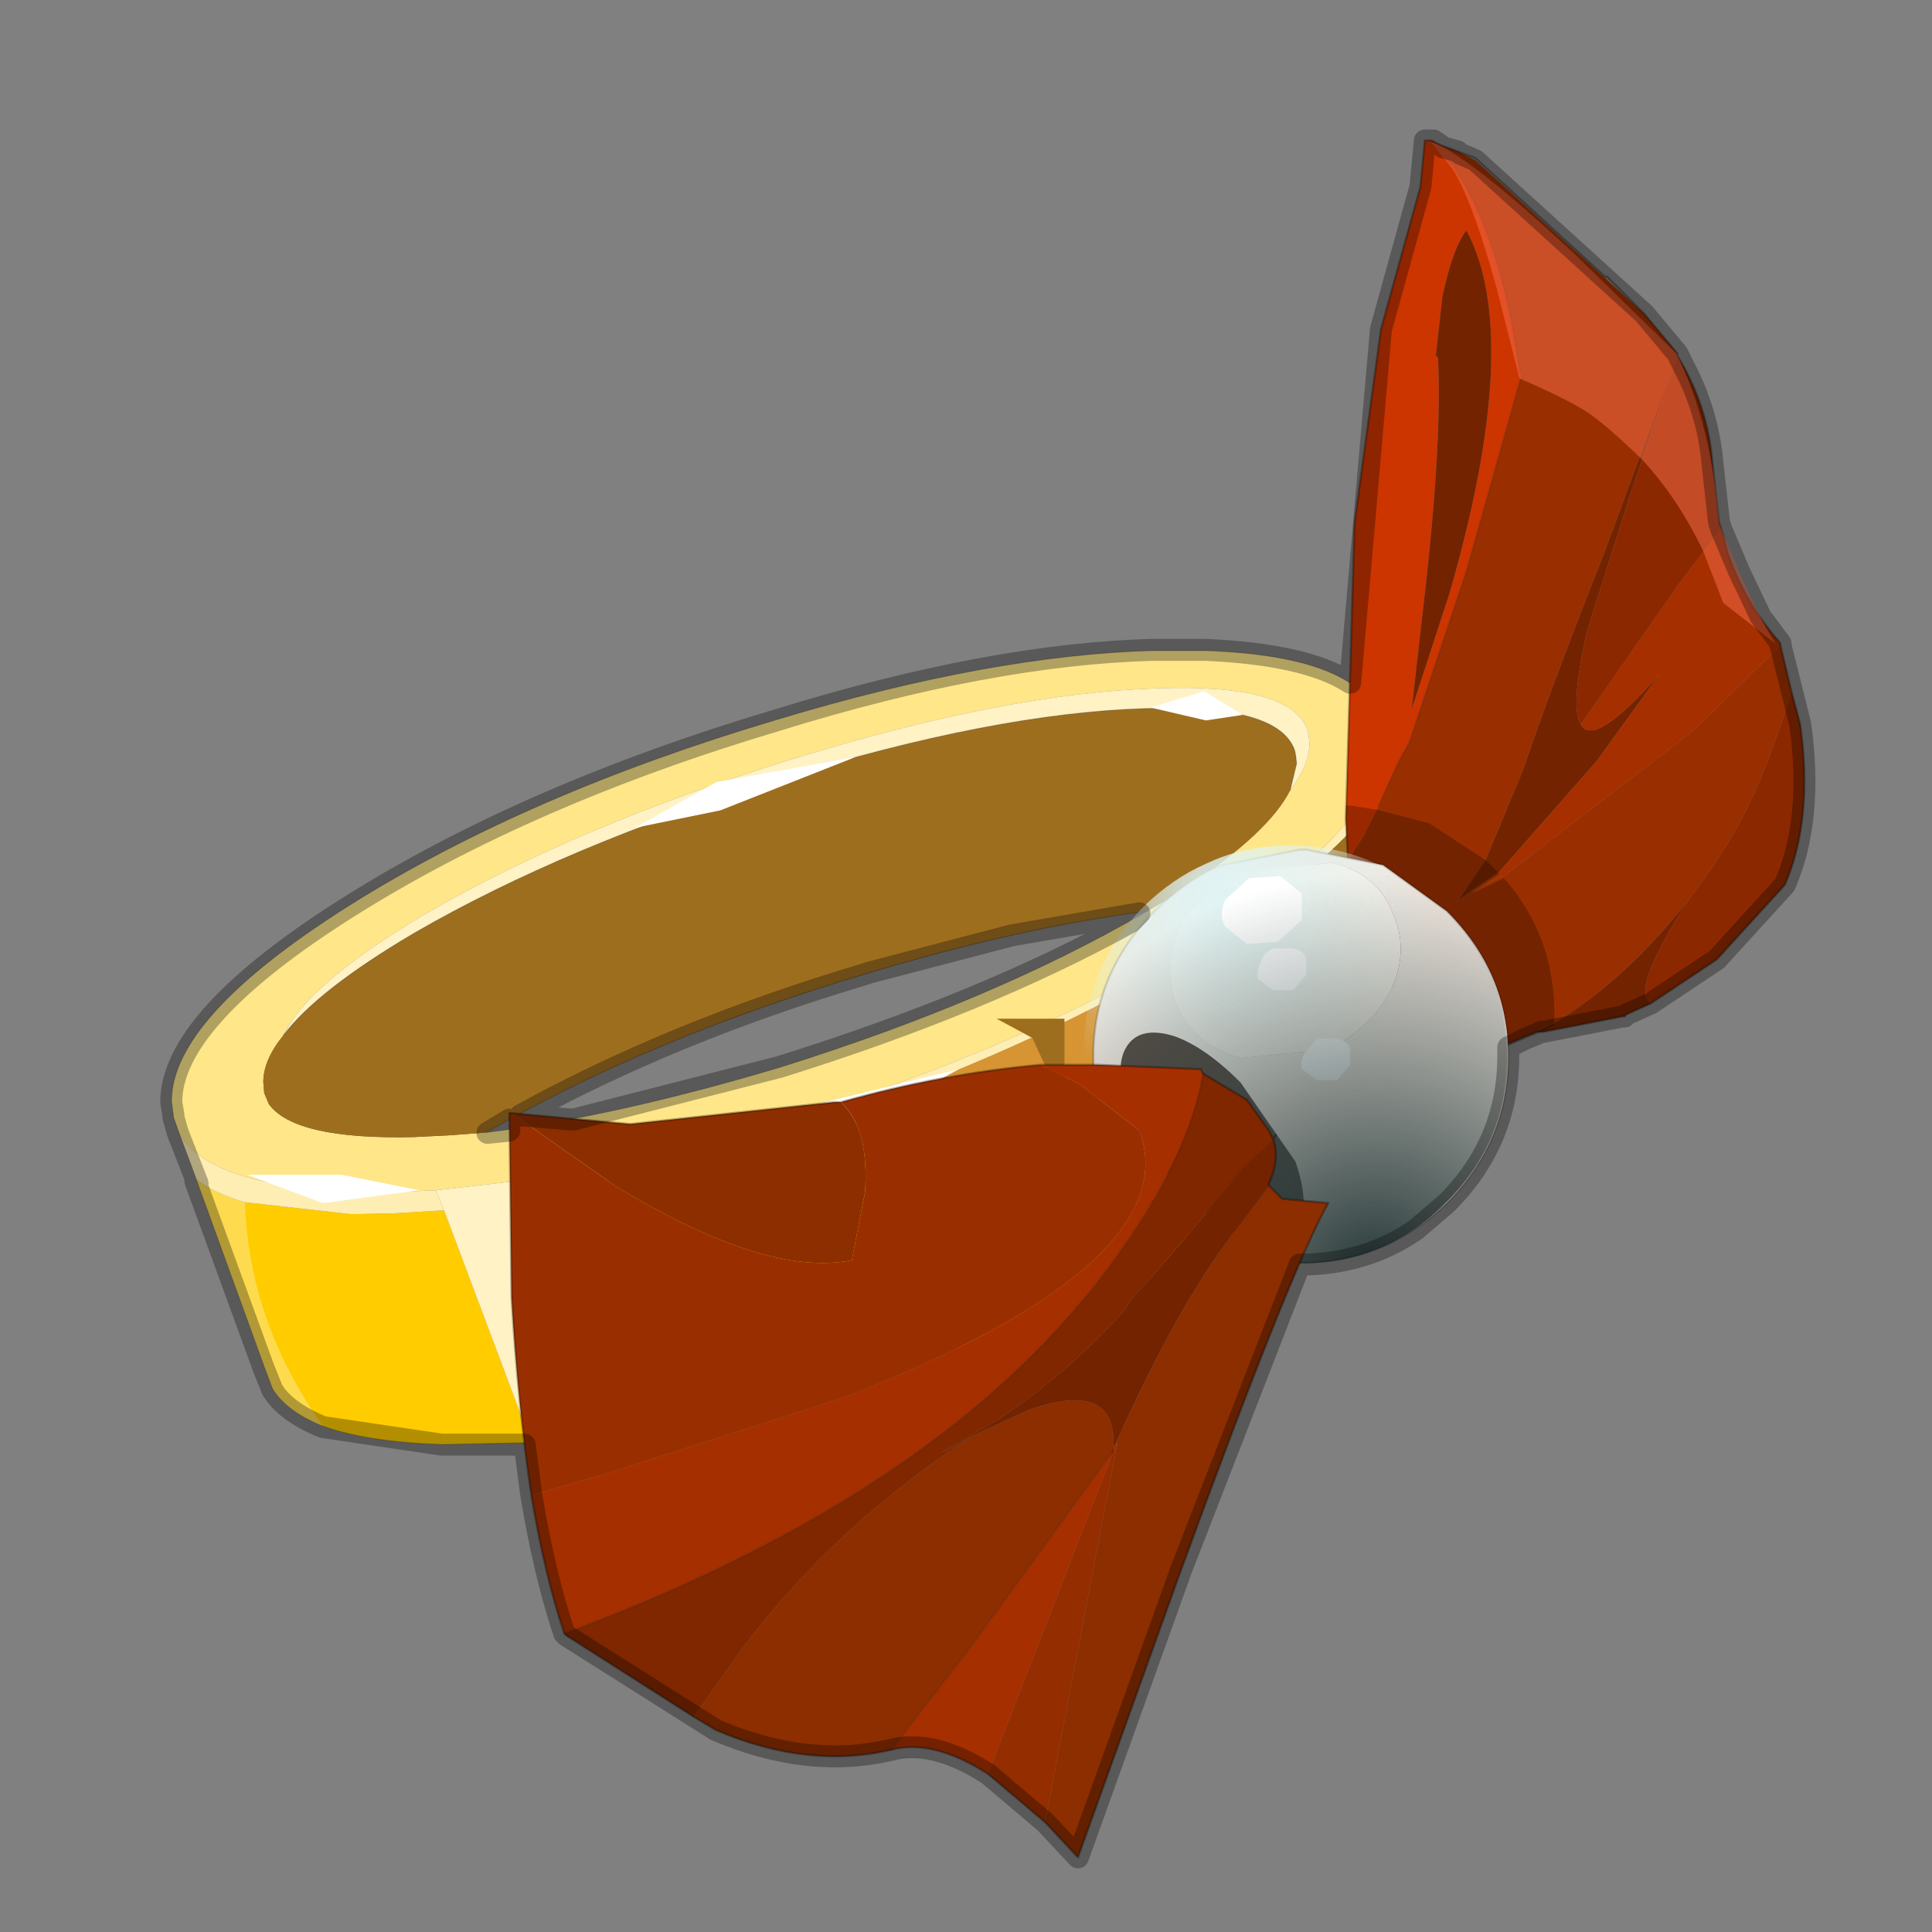 <?xml version="1.0" encoding="UTF-8" standalone="no"?>
<svg xmlns:xlink="http://www.w3.org/1999/xlink" height="440.0px" width="440.0px" xmlns="http://www.w3.org/2000/svg">
  <rect width="100%" height="100%" fill="#808080" stroke="none"/>
  <g transform="matrix(10.0, 0.0, 0.0, 10.0, 0.0, 0.0)">
    <use height="44.0" transform="matrix(1.0, 0.0, 0.0, 1.0, 0.0, 0.0)" width="44.0" xlink:href="#shape0"/>
    <use height="23.35" transform="matrix(0.418, 0.0, 0.0, 0.418, 5.88, 16.179)" width="56.3" xlink:href="#sprite0"/>
    <use height="43.35" transform="matrix(0.418, 0.0, 0.0, 0.418, 3.907, 14.798)" width="71.0" xlink:href="#sprite1"/>
    <use height="21.0" transform="matrix(1.0, 0.0, 0.0, 1.0, 30.65, 3.2)" width="10.45" xlink:href="#shape5"/>
    <use height="41.15" transform="matrix(0.278, 0.0, 0.0, 0.278, 32.575, 3.224)" width="28.3" xlink:href="#sprite3"/>
    <use height="10.4" transform="matrix(1.0, 0.0, 0.0, 1.0, 24.9, 18.35)" width="10.5" xlink:href="#shape7"/>
    <use height="20.35" transform="matrix(0.418, 0.0, 0.0, 0.418, 24.677, 19.256)" width="20.25" xlink:href="#sprite4"/>
    <use height="8.4" transform="matrix(1.0, 0.0, 0.0, 1.0, 25.5, 19.9)" width="5.3" xlink:href="#shape9"/>
    <use height="22.55" transform="matrix(0.418, 0.0, 0.0, 0.418, 24.896, 19.346)" width="22.55" xlink:href="#sprite5"/>
    <use height="39.6" transform="matrix(1.0, 0.0, 0.0, 1.0, 3.65, 2.95)" width="37.7" xlink:href="#shape11"/>
  </g>
  <defs>
    <g id="shape0" transform="matrix(1.0, 0.0, 0.0, 1.0, 0.0, 0.0)">
      <path d="M44.0 44.0 L0.0 44.0 0.0 0.0 44.0 0.0 44.0 44.0" fill="#43adca" fill-opacity="0.0" fill-rule="evenodd" stroke="none"/>
    </g>
    <g id="sprite0" transform="matrix(1.0, 0.0, 0.0, 1.0, 28.15, 11.65)">
      <use height="23.35" transform="matrix(1.0, 0.0, 0.0, 1.0, -28.15, -11.65)" width="56.3" xlink:href="#shape1"/>
    </g>
    <g id="shape1" transform="matrix(1.0, 0.0, 0.0, 1.0, 28.15, 11.65)">
      <path d="M-19.95 0.6 Q-11.65 -4.2 0.0 -7.8 11.65 -11.4 19.9 -11.65 27.2 -11.9 28.05 -9.35 L28.1 -9.1 28.15 -8.65 Q28.15 -5.9 22.2 -1.95 L20.0 -0.6 Q13.15 0.25 4.85 2.75 -7.1 6.3 -16.0 11.45 L-17.95 11.6 -19.95 11.7 Q-26.45 11.85 -27.85 9.9 L-28.1 9.3 -28.15 8.7 Q-28.15 5.45 -19.95 0.6" fill="url(#gradient0)" fill-rule="evenodd" stroke="none"/>
    </g>
    <linearGradient gradientTransform="matrix(0.03, -0.017, 0.007, 0.012, -9.85, 4.2)" gradientUnits="userSpaceOnUse" id="gradient0" spreadMethod="pad" x1="-819.2" x2="819.2">
      <stop offset="0.0" stop-color="#453627"/>
      <stop offset="1.0" stop-color="#453627" stop-opacity="0.0"/>
    </linearGradient>
    <g id="sprite1" transform="matrix(1.0, 0.0, 0.0, 1.0, 35.5, 21.65)">
      <use height="43.35" transform="matrix(1.0, 0.0, 0.0, 1.0, -35.5, -21.65)" width="71.0" xlink:href="#shape2"/>
      <use height="25.5" transform="matrix(1.0, 0.0, 0.0, 1.0, -34.15, -4.85)" width="58.9" xlink:href="#sprite2"/>
      <use height="27.9" transform="matrix(1.0, 0.0, 0.0, 1.0, -31.4, -19.4)" width="54.25" xlink:href="#shape4"/>
    </g>
    <g id="shape2" transform="matrix(1.0, 0.0, 0.0, 1.0, 35.5, 21.65)">
      <path d="M30.5 -16.7 Q30.5 -12.8 23.5 -7.8 L20.85 -6.05 19.5 -5.2 Q11.6 -0.5 1.25 2.95 L-1.5 3.85 -2.5 4.15 Q-9.25 6.15 -15.0 7.1 L-21.1 7.8 -23.5 7.9 -25.85 7.85 Q-33.5 7.55 -35.1 4.65 L-35.4 3.8 -35.4 3.7 -35.5 2.95 Q-35.5 -1.6 -25.85 -7.7 -16.15 -13.8 -2.5 -17.85 9.1 -21.35 17.9 -21.6 L20.85 -21.6 Q29.4 -21.3 30.4 -17.65 L30.45 -17.35 30.5 -16.7 M-18.35 4.65 Q-11.4 3.8 -2.35 1.1 9.3 -2.55 17.55 -7.35 L17.65 -7.4 18.5 -7.9 19.85 -8.75 Q24.3 -11.7 25.45 -14.0 26.5 -15.4 26.5 -16.55 L26.45 -17.0 26.4 -17.25 Q25.55 -19.8 18.25 -19.55 10.0 -19.3 -1.65 -15.7 -13.3 -12.1 -21.6 -7.3 -28.05 -3.5 -29.4 -0.65 -30.5 0.7 -30.5 1.9 L-30.45 2.5 -30.2 3.1 Q-28.8 5.05 -22.3 4.9 L-20.3 4.8 -18.35 4.65" fill="#fee689" fill-rule="evenodd" stroke="none"/>
      <path d="M19.6 -4.85 L20.35 -5.3 21.75 -6.2 24.4 -8.05 Q29.95 -12.1 31.15 -15.35 L35.5 -2.7 Q35.3 1.8 25.85 7.75 L24.65 8.5 19.6 -4.85 M-18.35 4.65 L-20.3 4.8 -22.3 4.9 Q-28.8 5.05 -30.2 3.1 L-30.45 2.5 -30.5 1.9 Q-30.5 0.7 -29.4 -0.65 -27.55 -3.1 -22.3 -6.2 -14.0 -11.0 -2.35 -14.6 9.3 -18.2 17.55 -18.45 24.85 -18.7 25.7 -16.15 L25.75 -15.9 25.8 -15.45 25.45 -14.0 Q24.3 -11.7 19.85 -8.75 L18.5 -7.9 17.65 -7.4 Q10.8 -6.55 2.5 -4.05 -9.45 -0.5 -18.35 4.65" fill="#9e6e1f" fill-rule="evenodd" stroke="none"/>
      <path d="M-14.7 8.0 L-14.65 8.0 Q-8.85 6.9 -2.0 4.7 L-1.3 4.45 1.45 3.5 6.15 16.8 3.25 17.75 2.5 17.95 Q-4.3 19.95 -10.15 20.9 L-14.7 8.0 M-15.9 21.55 L-20.85 21.65 Q-24.9 21.5 -27.25 20.65 -29.25 19.85 -30.0 18.6 L-30.45 17.4 -34.15 7.2 Q-33.2 7.95 -31.5 8.45 L-25.7 9.1 -23.3 9.05 -20.85 8.9 -20.65 8.9 -15.9 21.55" fill="#ffcc00" fill-rule="evenodd" stroke="none"/>
      <path d="M1.45 3.5 L1.85 3.35 4.4 2.4 Q11.6 -0.35 17.55 -3.65 L19.6 -4.85 24.65 8.5 22.5 9.75 Q16.45 13.1 9.1 15.8 L6.15 16.8 1.45 3.5" fill="#d69432" fill-rule="evenodd" stroke="none"/>
      <path d="M-15.0 7.1 L-14.7 8.0 -10.15 20.9 -15.9 21.55 -20.65 8.9 -21.1 7.8 -15.0 7.1 M-29.4 -0.65 Q-28.05 -3.5 -21.6 -7.3 -13.3 -12.1 -1.65 -15.7 10.0 -19.3 18.25 -19.55 25.55 -19.8 26.4 -17.25 L26.45 -17.0 26.5 -16.55 Q26.5 -15.4 25.45 -14.0 L25.8 -15.45 25.75 -15.9 25.7 -16.15 Q24.85 -18.7 17.55 -18.45 9.3 -18.2 -2.35 -14.6 -14.0 -11.0 -22.3 -6.2 -27.55 -3.1 -29.4 -0.65" fill="#fff2c4" fill-rule="evenodd" stroke="none"/>
      <path d="M19.6 -4.85 L17.55 -3.65 Q11.6 -0.35 4.4 2.4 L1.85 3.35 1.45 3.5 -1.3 4.45 -2.0 4.7 Q-8.85 6.9 -14.65 8.0 L-14.7 8.0 -15.0 7.1 Q-9.25 6.15 -2.5 4.15 L-1.5 3.85 1.25 2.95 Q11.6 -0.5 19.5 -5.2 L20.85 -6.05 23.5 -7.8 Q30.5 -12.8 30.5 -16.7 L30.7 -16.75 31.15 -15.35 Q29.95 -12.1 24.4 -8.05 L21.75 -6.2 20.35 -5.3 19.6 -4.85 M-34.15 7.2 L-35.1 4.65 Q-33.5 7.55 -25.85 7.85 L-23.5 7.9 -21.1 7.8 -20.65 8.9 -20.85 8.9 -23.3 9.05 -25.7 9.1 -31.5 8.45 Q-33.2 7.95 -34.15 7.2" fill="#feeeb4" fill-rule="evenodd" stroke="none"/>
      <path d="M31.15 -15.35 L30.7 -16.75 30.5 -16.7 M6.15 16.8 L9.1 15.8 Q16.45 13.1 22.5 9.75 L24.65 8.5 M17.65 -7.4 L17.55 -7.35 Q9.3 -2.55 -2.35 1.1 -11.4 3.8 -18.35 4.65 M17.65 -7.4 Q10.8 -6.55 2.5 -4.05 -9.45 -0.5 -18.35 4.65 M-35.1 4.65 L-35.4 3.8 -35.4 3.7 -35.5 2.95 Q-35.5 -1.6 -25.85 -7.7 -16.15 -13.8 -2.5 -17.85 9.1 -21.35 17.9 -21.6 L20.85 -21.6 Q29.4 -21.3 30.4 -17.65 L30.45 -17.35 30.5 -16.7 M25.45 -14.0 L25.8 -15.45 25.75 -15.9 25.7 -16.15 Q24.85 -18.7 17.55 -18.45 9.3 -18.2 -2.35 -14.6 -14.0 -11.0 -22.3 -6.2 -27.55 -3.1 -29.4 -0.65 M31.15 -15.35 L35.5 -2.7 Q35.3 1.8 25.85 7.75 L24.65 8.5 M6.15 16.8 L3.25 17.75 2.5 17.95 Q-4.3 19.95 -10.15 20.9 L-15.9 21.55 -20.85 21.65 Q-24.9 21.5 -27.25 20.65 -29.25 19.85 -30.0 18.6 L-30.45 17.4 -34.15 7.2 -35.1 4.65" fill="none" stroke="#000000" stroke-linecap="round" stroke-linejoin="round" stroke-opacity="0.2" stroke-width="0.05"/>
    </g>
    <g id="sprite2" transform="matrix(1.0, 0.0, 0.0, 1.0, 36.55, 15.45)">
      <use height="25.5" transform="matrix(1.0, 0.0, 0.0, 1.0, -36.55, -15.45)" width="58.9" xlink:href="#shape3"/>
    </g>
    <g id="shape3" transform="matrix(1.0, 0.0, 0.0, 1.0, 36.55, 15.45)">
      <path d="M3.75 6.2 L0.85 7.15 Q2.2 -1.15 -3.7 -6.15 L-0.95 -7.1 3.75 6.2" fill="#fde935" fill-opacity="0.498" fill-rule="evenodd" stroke="none"/>
      <path d="M20.2 -0.85 Q20.3 -9.15 15.25 -14.25 L17.3 -15.45 22.35 -2.1 20.2 -0.85 M-0.95 -7.1 L-0.55 -7.25 2.0 -8.2 Q1.1 0.7 6.7 5.2 L3.75 6.2 -0.95 -7.1" fill="#fce535" fill-opacity="0.349" fill-rule="evenodd" stroke="none"/>
      <path d="M-33.9 -2.15 Q-33.7 4.35 -29.65 10.05 -31.65 9.25 -32.4 8.0 L-32.85 6.8 -36.55 -3.4 Q-35.6 -2.65 -33.9 -2.15" fill="#fef8e1" fill-opacity="0.349" fill-rule="evenodd" stroke="none"/>
    </g>
    <g id="shape4" transform="matrix(1.0, 0.0, 0.0, 1.0, 31.4, 19.4)">
      <path d="M22.85 -18.1 L20.85 -17.8 17.85 -18.5 20.75 -19.4 22.85 -18.1 M-22.0 7.8 L-27.25 8.5 -31.4 6.95 -26.25 6.95 -22.0 7.8 M-5.6 -12.9 L-10.25 -11.95 -5.8 -14.45 1.75 -15.8 -5.6 -12.9 M7.4 1.2 L0.85 4.75 -5.05 5.55 -0.9 3.25 7.4 1.2" fill="#ffffff" fill-rule="evenodd" stroke="none"/>
      <path d="M9.45 -1.55 L13.15 -1.55 13.15 3.3 11.4 -0.5 9.45 -1.55" fill="#9e6e1f" fill-rule="evenodd" stroke="none"/>
    </g>
    <g id="shape5" transform="matrix(1.0, 0.0, 0.0, 1.0, -30.65, -3.2)">
      <path d="M32.45 3.2 L32.5 3.2 32.55 3.2 32.45 3.2 32.55 3.2 32.6 3.2 32.6 3.25 33.1 3.8 Q34.2 5.45 34.6 8.45 L34.65 8.55 33.4 13.0 32.1 16.9 31.85 17.35 31.4 18.35 31.05 19.05 30.7 19.6 30.7 19.65 30.7 19.6 30.65 18.65 30.7 19.6 30.7 19.65 30.65 18.65 30.85 11.9 31.45 7.5 32.35 4.25 32.45 3.2 M32.4 13.95 L32.15 16.15 33.0 13.55 Q34.7 7.7 33.4 5.25 33.1 5.6 32.85 6.75 L32.7 8.1 32.75 8.15 Q32.85 10.15 32.4 13.95" fill="#cc3500" fill-rule="evenodd" stroke="none"/>
      <path d="M32.6 3.2 L32.8 3.3 33.2 3.45 33.6 3.65 37.45 7.15 38.2 8.05 38.2 8.1 36.55 12.55 Q35.25 15.85 34.7 17.5 L33.85 19.55 33.25 20.45 33.15 20.55 33.5 20.3 Q33.85 20.1 34.25 19.95 L38.55 16.65 40.55 14.7 40.8 15.75 Q40.15 17.85 39.5 18.95 L39.35 19.2 39.0 19.75 38.45 20.5 Q37.05 22.3 35.4 23.3 L35.0 23.5 34.75 23.6 33.35 24.2 30.85 21.6 30.7 19.65 30.7 19.6 31.05 19.05 31.4 18.35 31.85 17.35 32.1 16.9 33.4 13.0 34.65 8.55 34.6 8.45 Q34.2 5.45 33.1 3.8 L32.6 3.25 32.6 3.2" fill="#992f00" fill-rule="evenodd" stroke="none"/>
      <path d="M37.6 22.85 L37.05 23.1 37.0 23.15 36.95 23.15 35.15 23.5 35.0 23.5 35.15 23.5 35.0 23.5 35.4 23.3 Q37.05 22.3 38.45 20.5 37.2 22.45 37.55 22.8 L37.6 22.85 M32.4 13.95 Q32.85 10.15 32.75 8.15 L32.7 8.1 32.85 6.75 Q33.1 5.6 33.4 5.25 34.7 7.7 33.0 13.55 L32.15 16.15 32.4 13.95 M36.0 16.5 Q36.3 17.05 37.8 15.35 L36.35 17.35 34.15 19.85 33.5 20.3 33.15 20.55 33.25 20.45 33.85 19.55 34.7 17.5 Q35.25 15.85 36.55 12.55 L38.2 8.1 37.15 11.2 36.15 14.35 Q35.75 16.1 36.0 16.5" fill="#732300" fill-rule="evenodd" stroke="none"/>
      <path d="M39.2 12.05 L39.25 12.2 39.35 12.6 Q39.75 13.75 40.55 14.65 L40.55 14.7 38.55 16.65 34.25 19.95 Q33.85 20.1 33.5 20.3 L34.15 19.85 36.35 17.35 37.8 15.35 Q36.3 17.05 36.0 16.5 L38.2 13.35 38.8 12.55 39.2 12.05" fill="#a62f00" fill-rule="evenodd" stroke="none"/>
      <path d="M38.2 8.1 Q38.9 9.25 39.0 10.55 L39.15 11.9 39.2 12.05 38.8 12.55 38.2 13.35 36.0 16.5 Q35.75 16.1 36.15 14.35 L37.15 11.2 38.2 8.1 M40.8 15.75 L41.0 16.5 Q41.3 18.65 40.65 20.15 L39.1 21.85 37.6 22.85 37.55 22.8 Q37.2 22.45 38.45 20.5 L39.0 19.75 39.35 19.2 39.5 18.95 Q40.15 17.85 40.8 15.75" fill="#8c2800" fill-rule="evenodd" stroke="none"/>
      <path d="M32.45 3.2 L32.55 3.2 32.6 3.2 32.8 3.3 33.2 3.45 33.6 3.6 36.55 6.3 36.6 6.3 37.45 7.15 38.2 8.05 38.2 8.1 Q38.9 9.25 39.0 10.55 L39.15 11.9 39.2 12.05 39.25 12.2 39.35 12.6 Q39.75 13.75 40.55 14.65 L40.55 14.7 40.8 15.75 41.0 16.5 Q41.3 18.65 40.65 20.15 L39.1 21.85 37.6 22.85 37.05 23.1 37.0 23.15 36.95 23.15 35.15 23.5 M35.0 23.5 L34.75 23.6 33.35 24.2 30.85 21.6 30.7 19.65 M30.65 18.65 L30.85 11.9 31.45 7.5 32.35 4.25 32.45 3.2 M30.65 18.65 L30.7 19.6 30.7 19.65 M35.0 23.5 L35.15 23.5" fill="none" stroke="#000000" stroke-linecap="round" stroke-linejoin="round" stroke-opacity="0.302" stroke-width="0.05"/>
      <path d="M31.4 18.35 L31.85 17.35 32.1 16.9 33.4 13.0 34.65 8.55 34.6 8.45 Q34.2 5.45 33.1 3.8 L32.6 3.25" fill="none" stroke="#000000" stroke-linecap="round" stroke-linejoin="round" stroke-opacity="0.102" stroke-width="0.05"/>
    </g>
    <g id="sprite3" transform="matrix(1.0, 0.0, 0.0, 1.0, 14.3, 20.6)">
      <use height="41.15" transform="matrix(1.0, 0.0, 0.0, 1.0, -14.3, -20.6)" width="28.3" xlink:href="#shape6"/>
    </g>
    <g id="shape6" transform="matrix(1.0, 0.0, 0.0, 1.0, 14.3, 20.6)">
      <path d="M9.7 17.2 L8.05 12.95 Q6.0 8.65 3.05 5.45 0.25 2.75 -1.25 1.7 -2.85 0.6 -7.0 -1.2 L-8.8 -8.35 Q-10.9 -16.0 -12.55 -18.45 L-14.3 -20.6 Q-11.35 -19.65 -2.45 -11.35 L5.85 -3.25 Q8.75 2.6 9.35 10.7 L11.0 14.65 Q12.85 18.85 14.0 20.55 L9.7 17.2" fill="#ff714f" fill-opacity="0.482" fill-rule="evenodd" stroke="none"/>
    </g>
    <g id="shape7" transform="matrix(1.0, 0.0, 0.0, 1.0, -24.9, -18.35)">
      <path d="M32.55 18.75 L33.85 19.6 34.0 19.75 34.15 19.9 33.5 20.35 Q33.85 20.2 34.25 20.0 35.4 21.3 35.4 23.1 L35.4 23.35 35.0 23.55 34.75 23.65 33.35 24.25 30.85 21.7 30.7 19.7 30.7 19.65 30.65 18.7 30.65 18.35 30.8 18.35 31.4 18.45 32.55 18.75" fill="#000000" fill-opacity="0.251" fill-rule="evenodd" stroke="none"/>
      <path d="M26.85 21.2 Q26.45 22.15 26.85 23.0 27.25 23.8 28.25 24.1 L30.25 23.9 Q31.25 23.4 31.7 22.5 32.1 21.6 31.7 20.75 31.35 19.9 30.35 19.65 L28.3 19.85 Q27.3 20.3 26.85 21.2 M27.7 19.75 L27.85 19.7 29.6 19.35 29.65 19.35 29.75 19.35 31.5 19.7 32.95 20.75 Q34.35 22.15 34.35 24.05 34.35 26.0 32.95 27.4 31.55 28.75 29.65 28.75 27.75 28.75 26.35 27.45 L26.3 27.4 Q24.9 26.0 24.9 24.05 24.9 22.15 26.3 20.75 26.95 20.1 27.7 19.75" fill="#f0e7df" fill-rule="evenodd" stroke="none"/>
      <path d="M26.85 21.2 Q27.3 20.3 28.3 19.85 L30.35 19.65 Q31.35 19.9 31.7 20.75 32.1 21.6 31.7 22.5 31.25 23.4 30.25 23.9 L28.25 24.1 Q27.25 23.8 26.85 23.0 26.45 22.15 26.85 21.2" fill="#faf1e8" fill-rule="evenodd" stroke="none"/>
      <path d="M27.7 19.75 Q26.95 20.1 26.3 20.75 24.9 22.15 24.9 24.05 24.9 26.0 26.3 27.4 L26.35 27.45 Q27.75 28.75 29.65 28.75 31.55 28.75 32.95 27.4 34.35 26.0 34.35 24.05 34.35 22.15 32.95 20.75 L31.5 19.7 29.75 19.35 29.65 19.35 29.6 19.35 27.85 19.7 27.7 19.75 Z" fill="none" stroke="#000000" stroke-linecap="round" stroke-linejoin="round" stroke-opacity="0.2" stroke-width="0.05"/>
    </g>
    <g id="sprite4" transform="matrix(1.0, 0.0, 0.0, 1.0, 10.1, 10.15)">
      <use height="20.35" transform="matrix(1.0, 0.0, 0.0, 1.0, -10.1, -10.15)" width="20.25" xlink:href="#shape8"/>
    </g>
    <g id="shape8" transform="matrix(1.0, 0.0, 0.0, 1.0, 10.1, 10.15)">
      <path d="M5.65 -9.25 Q7.15 -8.55 8.25 -7.15 10.75 -4.1 10.0 0.05 9.15 4.3 5.5 7.3 2.05 10.2 -2.35 10.2 -4.8 10.15 -6.65 9.25 L-6.8 9.1 Q-10.1 5.8 -10.1 1.15 -10.1 -3.5 -6.8 -6.85 -5.25 -8.35 -3.45 -9.15 L-3.0 -9.35 Q-1.1 -10.15 1.15 -10.15 L1.2 -10.15 1.45 -10.15 Q3.7 -10.1 5.65 -9.25" fill="url(#gradient1)" fill-rule="evenodd" stroke="none"/>
    </g>
    <radialGradient cx="0" cy="0" gradientTransform="matrix(0.014, 0.0, 0.0, 0.014, -2.4, -7.15)" gradientUnits="userSpaceOnUse" id="gradient1" r="819.2" spreadMethod="pad">
      <stop offset="0.0" stop-color="#dff4f4"/>
      <stop offset="1.0" stop-color="#dff4f4" stop-opacity="0.0"/>
    </radialGradient>
    <g id="shape9" transform="matrix(1.0, 0.0, 0.0, 1.0, -25.5, -19.9)">
      <path d="M25.65 23.85 Q25.95 23.35 26.75 23.6 27.45 23.85 28.25 24.65 L29.5 26.45 Q29.85 27.45 29.55 27.95 29.25 28.45 28.5 28.2 27.75 27.95 26.9 27.1 26.1 26.25 25.75 25.3 25.35 24.35 25.65 23.85" fill="#574e47" fill-rule="evenodd" stroke="none"/>
      <path d="M29.65 20.35 L29.65 20.95 29.1 21.45 28.4 21.5 27.9 21.1 Q27.75 20.85 27.9 20.5 L28.45 20.0 29.15 19.95 29.65 20.35" fill="#ffffff" fill-rule="evenodd" stroke="none"/>
      <path d="M29.75 21.85 L29.75 22.2 29.45 22.55 29.0 22.55 28.65 22.3 Q28.6 22.15 28.7 21.95 28.75 21.7 29.0 21.6 L29.45 21.6 Q29.7 21.65 29.75 21.85" fill="#ffffff" fill-rule="evenodd" stroke="none"/>
      <path d="M30.75 23.9 L30.75 24.25 30.45 24.6 30.0 24.6 29.65 24.35 Q29.6 24.2 29.7 24.0 L30.0 23.65 30.45 23.65 Q30.7 23.7 30.75 23.9" fill="#ffffff" fill-rule="evenodd" stroke="none"/>
    </g>
    <g id="sprite5" transform="matrix(1.0, 0.0, 0.0, 1.0, 11.25, 11.25)">
      <use height="22.55" transform="matrix(1.0, 0.0, 0.0, 1.0, -11.25, -11.25)" width="22.55" xlink:href="#shape10"/>
    </g>
    <g id="shape10" transform="matrix(1.0, 0.0, 0.0, 1.0, 11.25, 11.25)">
      <path d="M7.95 8.0 Q4.7 11.3 0.05 11.3 -4.5 11.3 -7.8 8.15 L-7.95 8.0 Q-11.25 4.7 -11.25 0.05 -11.25 -4.6 -7.95 -7.95 -6.4 -9.45 -4.6 -10.25 L-4.15 -10.45 Q-2.25 -11.25 0.0 -11.25 L0.05 -11.25 0.3 -11.25 Q2.55 -11.2 4.5 -10.35 6.35 -9.55 7.95 -7.95 11.3 -4.6 11.3 0.05 11.3 4.7 7.95 8.0" fill="url(#gradient2)" fill-rule="evenodd" stroke="none"/>
    </g>
    <radialGradient cx="0" cy="0" gradientTransform="matrix(0.027, 0.0, 0.0, 0.027, 4.05, 12.2)" gradientUnits="userSpaceOnUse" id="gradient2" r="819.2" spreadMethod="pad">
      <stop offset="0.0" stop-color="#253838"/>
      <stop offset="1.0" stop-color="#243838" stop-opacity="0.0"/>
    </radialGradient>
    <g id="shape11" transform="matrix(1.0, 0.0, 0.0, 1.0, -3.65, -2.95)">
      <path d="M11.65 25.35 L14.35 25.6 19.0 25.1 19.15 25.1 Q19.8 25.7 19.7 27.15 L19.4 28.7 Q17.45 29.1 14.0 27.0 L11.65 25.35 M28.9 27.0 L29.2 27.3 30.25 27.4 Q29.4 28.9 26.9 35.75 L24.55 42.3 23.8 41.5 25.45 32.85 25.35 32.95 25.4 32.9 Q26.8 29.75 28.15 28.0 L28.9 27.0 M20.3 39.85 Q18.4 40.3 16.3 39.4 L15.8 39.1 16.9 37.55 Q19.0 34.75 22.15 32.7 L23.45 32.1 Q25.5 31.4 25.35 33.05 L22.15 37.45 20.3 39.85" fill="#8c2e00" fill-rule="evenodd" stroke="none"/>
      <path d="M12.1 34.05 Q11.8 32.05 11.65 29.55 L11.6 25.35 11.65 25.35 14.0 27.0 Q17.45 29.1 19.4 28.7 L19.7 27.15 Q19.8 25.7 19.15 25.1 21.45 24.45 23.7 24.25 L24.6 24.7 25.95 25.75 Q27.05 28.75 19.3 31.8 L13.85 33.55 12.1 34.05 M25.35 32.95 L25.45 32.85 25.3 33.2 25.35 32.95" fill="#992f00" fill-rule="evenodd" stroke="none"/>
      <path d="M23.7 24.25 L25.0 24.25 27.35 24.35 27.4 24.45 Q27.1 26.3 25.4 28.65 21.6 33.95 12.85 37.2 12.4 35.85 12.1 34.05 L13.85 33.55 19.3 31.8 Q27.05 28.75 25.95 25.75 L24.6 24.7 23.7 24.25 M22.5 40.4 Q21.25 39.6 20.3 39.85 L22.15 37.45 25.35 33.05 25.3 33.2 22.5 40.4" fill="#a62f00" fill-rule="evenodd" stroke="none"/>
      <path d="M27.4 24.45 L28.4 25.05 28.9 25.75 28.95 25.85 29.0 25.95 28.3 26.6 27.45 27.65 26.35 28.95 25.8 29.55 25.6 29.85 Q24.3 31.3 22.7 32.35 L21.4 33.1 21.8 32.9 22.15 32.7 Q19.0 34.75 16.9 37.55 L15.8 39.1 12.9 37.25 12.85 37.2 Q21.6 33.95 25.4 28.65 27.1 26.3 27.4 24.45" fill="#802700" fill-rule="evenodd" stroke="none"/>
      <path d="M29.0 25.95 L29.05 25.85 29.0 25.95 Q29.15 26.4 28.9 26.95 L28.9 27.0 28.15 28.0 Q26.8 29.75 25.4 32.9 L25.35 32.95 25.3 33.2 25.35 33.05 Q25.5 31.4 23.45 32.1 L22.15 32.7 21.8 32.9 21.4 33.1 22.7 32.35 Q24.3 31.3 25.6 29.85 L25.8 29.55 26.35 28.95 27.45 27.65 28.3 26.6 29.0 25.95" fill="#732300" fill-rule="evenodd" stroke="none"/>
      <path d="M23.8 41.5 L22.5 40.4 25.3 33.2 25.45 32.85 23.8 41.5" fill="#942d00" fill-rule="evenodd" stroke="none"/>
      <path d="M12.1 34.05 Q11.8 32.05 11.65 29.55 L11.6 25.35 11.65 25.35 14.35 25.6 19.0 25.1 19.15 25.1 Q21.45 24.45 23.7 24.25 L25.0 24.25 27.35 24.35 27.4 24.45 28.4 25.05 28.9 25.75 28.95 25.85 29.0 25.95 29.05 25.85 29.0 25.95 Q29.15 26.4 28.9 26.95 L28.9 27.0 29.2 27.3 30.25 27.4 Q29.4 28.9 26.9 35.75 L24.55 42.3 23.8 41.5 22.5 40.4 Q21.25 39.6 20.3 39.85 18.4 40.3 16.3 39.4 L15.8 39.1 12.9 37.25 12.85 37.2 Q12.4 35.85 12.1 34.05" fill="none" stroke="#000000" stroke-linecap="round" stroke-linejoin="round" stroke-opacity="0.302" stroke-width="0.05"/>
      <path d="M27.4 24.45 Q27.1 26.3 25.4 28.65 21.6 33.95 12.85 37.2 M20.3 39.85 L22.15 37.45 25.35 33.05" fill="none" stroke="#000000" stroke-linecap="round" stroke-linejoin="round" stroke-opacity="0.102" stroke-width="0.05"/>
      <path d="M40.55 14.7 L40.55 14.65 40.1 14.05 39.6 13.0 39.2 12.05 39.15 11.9 39.0 10.55 Q38.9 9.4 38.35 8.35 L38.2 8.05 37.45 7.15 33.6 3.65 33.25 3.5 33.2 3.45 32.85 3.35 32.8 3.3 32.65 3.2 32.6 3.2 32.45 3.2 32.35 4.25 31.45 7.5 30.75 15.55 Q29.75 14.9 27.45 14.8 L26.25 14.8 Q22.55 14.9 17.7 16.4 12.0 18.1 7.95 20.65 3.9 23.2 3.9 25.1 L3.95 25.4 3.95 25.45 4.05 25.8 4.5 26.95 4.45 26.9 6.0 31.15 6.2 31.65 Q6.5 32.15 7.35 32.5 L10.05 32.9 11.95 32.9 12.1 34.05 Q12.4 35.85 12.85 37.2 L12.9 37.25 16.3 39.4 Q18.4 40.3 20.3 39.85 21.25 39.6 22.5 40.4 L23.8 41.5 24.55 42.3 26.9 35.75 29.6 28.8 Q31.1 28.8 32.25 28.0 L32.95 27.4 Q34.35 26.0 34.35 24.05 L34.35 23.85 34.75 23.65 35.0 23.55 35.1 23.5 35.15 23.5 36.95 23.15 37.0 23.15 37.05 23.1 37.6 22.85 39.1 21.85 40.65 20.15 Q41.3 18.65 41.0 16.5 L40.55 14.7 M25.95 20.8 L23.05 21.3 19.8 22.15 19.65 22.2 Q15.3 23.5 11.85 25.4 L13.05 25.5 17.75 24.3 Q22.4 22.85 25.75 21.0 L25.95 20.8 M11.6 25.5 L11.1 25.8 11.6 25.75 11.6 25.5" fill="none" stroke="#000000" stroke-linecap="round" stroke-linejoin="round" stroke-opacity="0.302" stroke-width="0.5"/>
    </g>
  </defs>
</svg>
